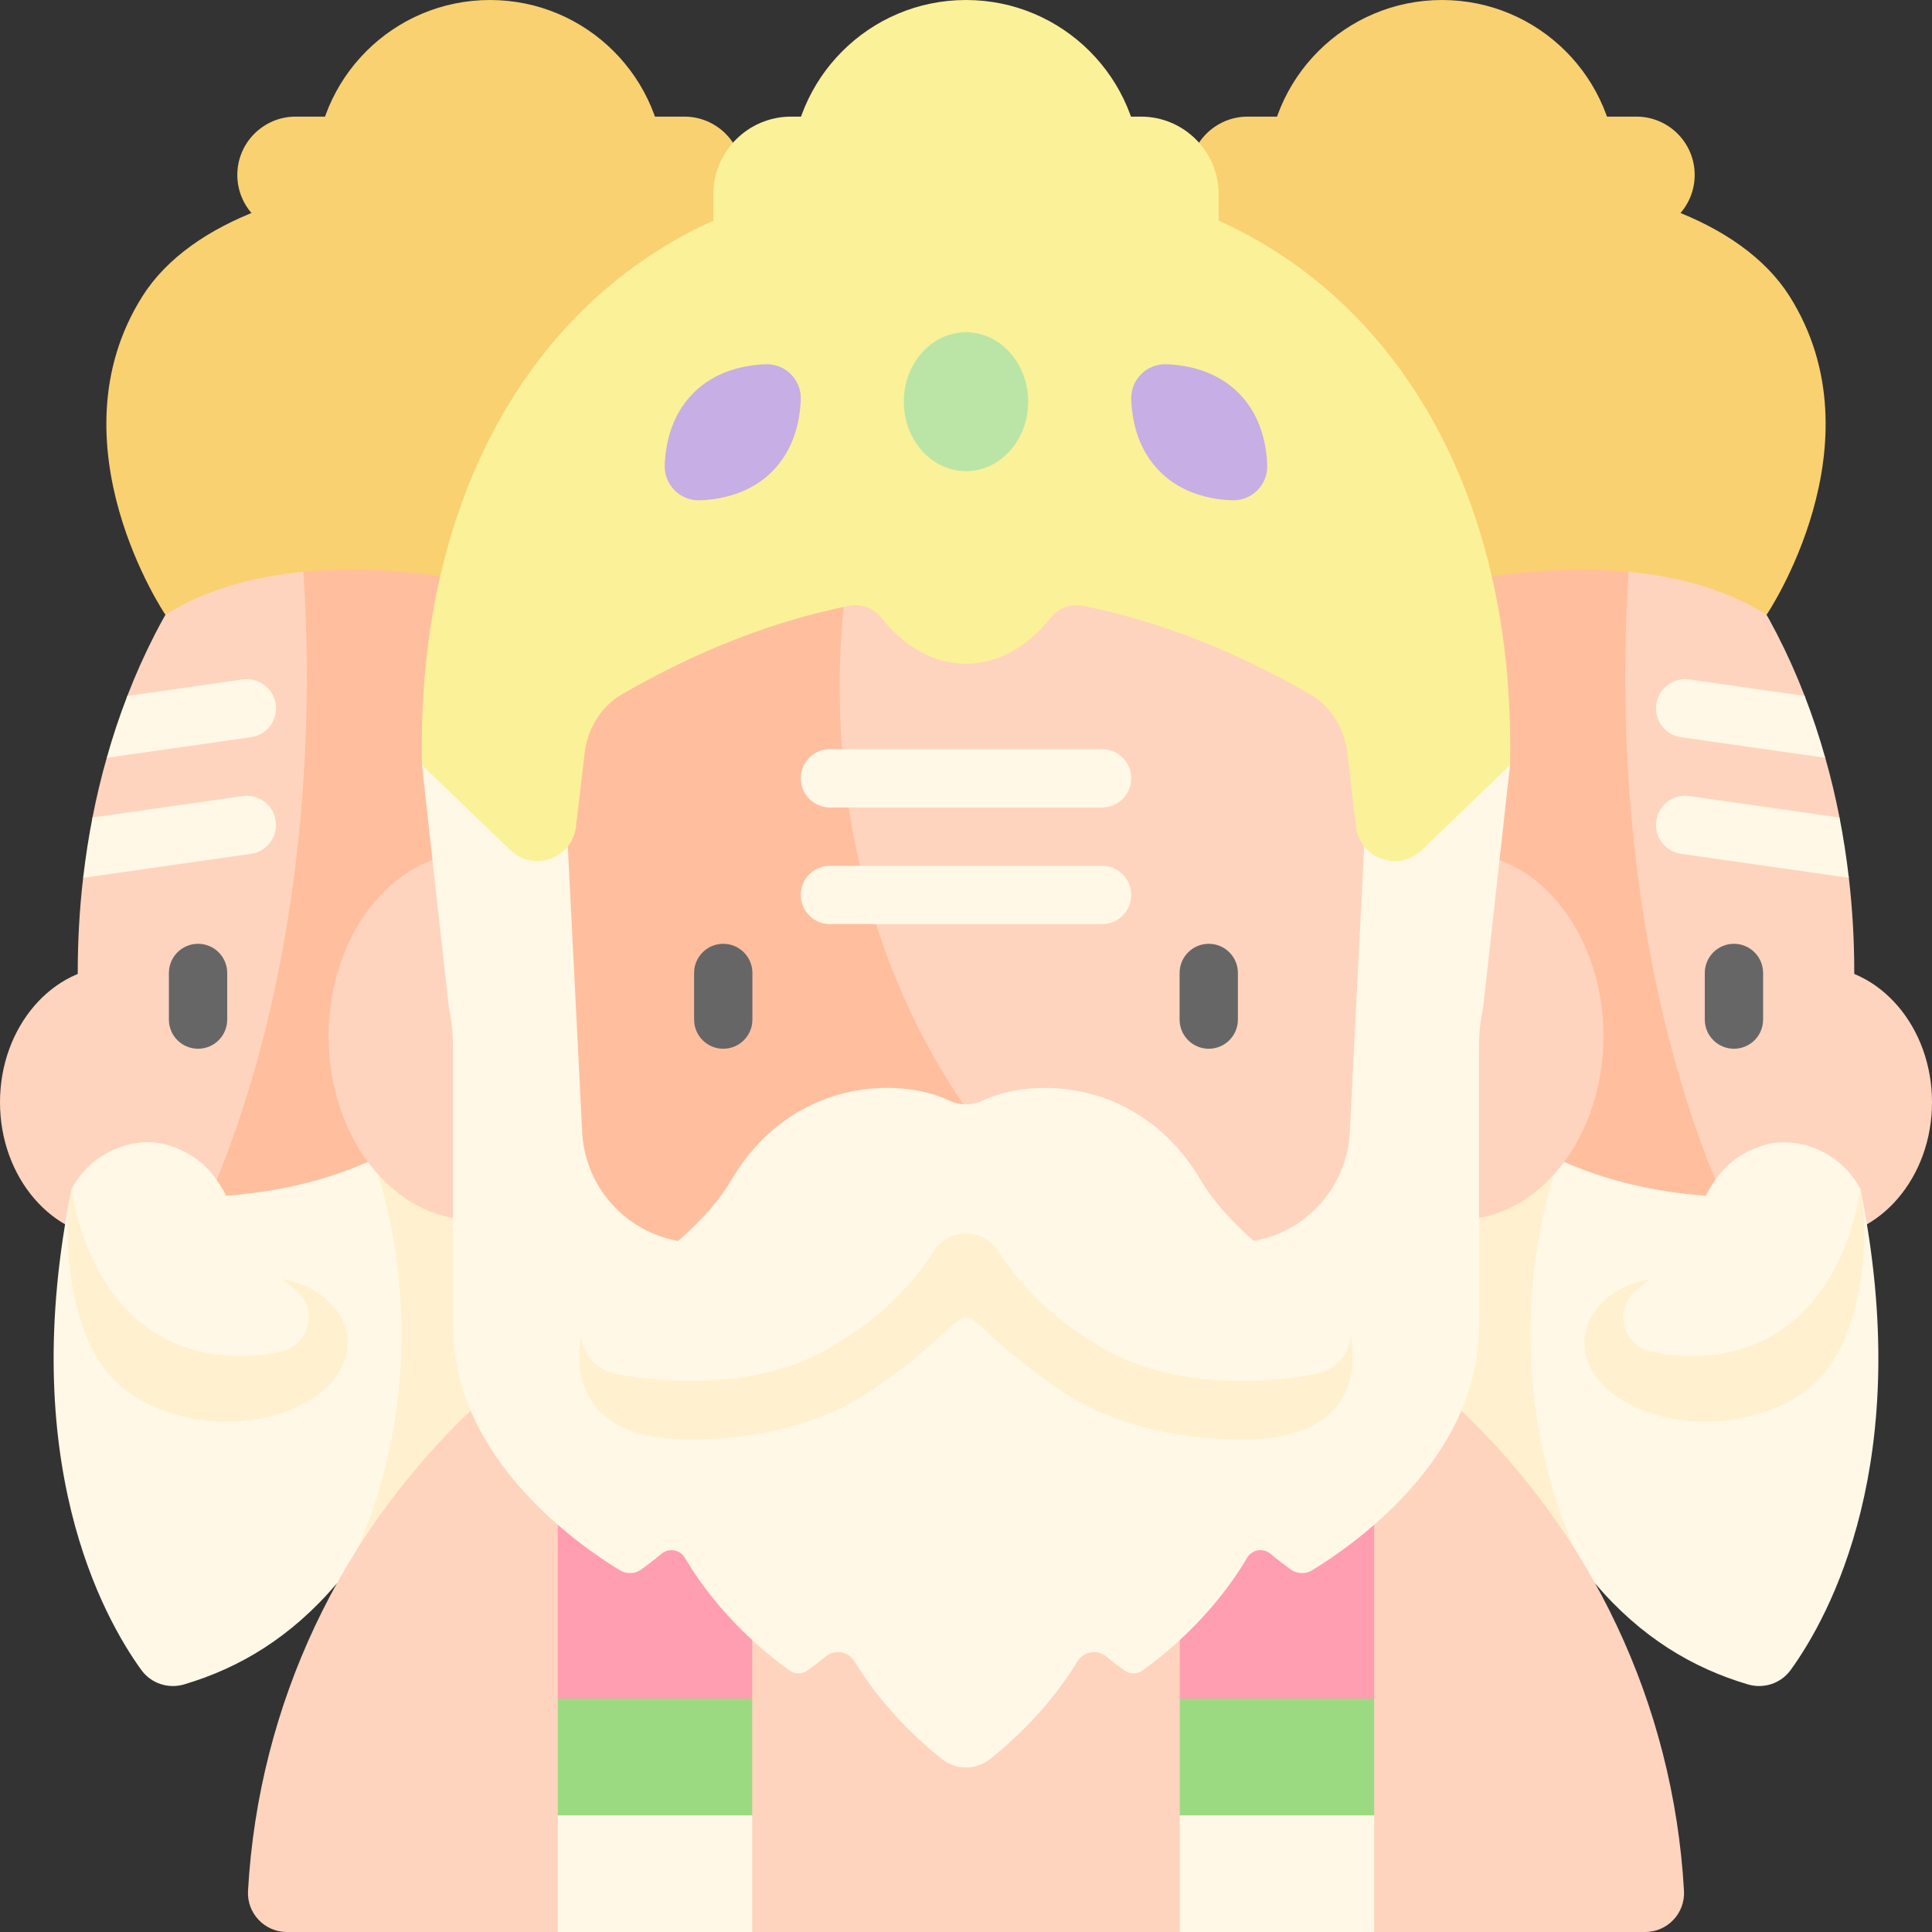 <svg id="Capa_1" enable-background="new 0 0 512 512" height="512" viewBox="0 0 512 512" width="512" xmlns="http://www.w3.org/2000/svg"><rect x="0" y="0" width="512" height="512" fill="#333333" stroke="none"/><g><g><ellipse cx="481.095" cy="292.11" fill="#ffd4be" rx="30.905" ry="36.056"/><g><path d="m491.396 257.607c0 82.662-46.121 149.675-103.018 149.675s-103.018-67.013-103.018-149.675 46.121-149.685 103.018-149.685c38.601 0 72.247 30.854 89.883 76.512.996 2.576-7.567 4.602-6.676 7.269.934 2.794 11.319 6.233 12.125 9.122 1.463 5.141 2.73 10.425 3.781 15.834.501 2.559-6.804 4.354-6.397 6.966.421 2.71 8.55 6.237 8.87 9.002.948 8.126 1.432 16.471 1.432 24.98z" fill="#ffd4be"/></g><g><path d="m471.586 345.842c-18.718 37.241-49.016 61.44-83.208 61.44-56.897 0-103.018-67.013-103.018-149.675s46.121-149.685 103.018-149.685c16.545 0 32.183 5.666 46.039 15.741-2.421 17.709-3.719 36.335-3.719 55.558 0 67.59 15.988 127.783 40.888 166.621z" fill="#ffbf9e"/></g><path d="m428.505 123.622h-92.716v-77.264c-.001-25.603 20.755-46.358 46.358-46.358 25.603 0 46.358 20.755 46.358 46.358z" fill="#f9d171"/><path d="m468.168 162.919c-33.852-21.284-86.022-7.692-86.022-7.692-80.064-62.297-116.382-110.108 0-107.355h15.453c31.945 0 63.823 10.302 76.659 30.644 24.612 39.002-6.09 84.403-6.09 84.403z" fill="#f9d171"/><path d="m459.514 277.93c-4.267 0-7.726-3.459-7.726-7.726v-12.362c0-4.267 3.459-7.726 7.726-7.726s7.726 3.459 7.726 7.726v12.362c0 4.266-3.459 7.726-7.726 7.726z" fill="#666667"/><path d="m493.025 315.079c-41.218 5.987-77.162.782-104.646-24.124-43.349 35.835-59.492 92.916-6.232 135.451 0 0 30.152 7.493 40.603-6.748 12.185 14.32 25.868 22.404 40.456 26.725 4.225 1.252 8.772-.262 11.353-3.833 10.219-14.144 33.119-55.487 18.466-127.471z" fill="#fff8e6"/><path d="m484.721 362.263c-10.276 14.241-34.026 18.118-50.479 11.023-21.899-9.444-17.048-30.545 2.951-34.348 7.533-1.432 24.406-14.883 24.406-14.883s10.904-5.997 31.425-8.975c2.38 11.673.958 34.349-8.303 47.183z" fill="#fff1cf"/><path d="m493.025 315.079c-5.373-10.159-17.245-14.462-26.243-11.398-18.466 6.286-13.466 23.095-33.044 38.154-6.222 4.786-3.883 14.687 3.788 16.356 12.376 2.692 26.398 1.109 37.421-7.896 15.519-12.678 18.078-35.216 18.078-35.216z" fill="#fff8e6"/><path d="m422.137 420.427c-10.951 13.197-39.992 5.975-39.992 5.975-53.26-42.526-37.117-99.608 6.233-135.448 7.613 6.902 15.875 12.29 24.724 16.339-4.852 14.278-7.51 29.865-7.51 46.193.001 24.652 6.079 47.636 16.545 66.941z" fill="#fff1cf"/><path d="m433.656 61.811h-103.018c-8.534 0-15.453-6.918-15.453-15.453 0-8.534 6.918-15.453 15.453-15.453h103.018c8.534 0 15.453 6.918 15.453 15.453-.001 8.534-6.919 15.453-15.453 15.453z" fill="#f9d171"/><g fill="#fff8e6"><path d="m483.711 200.824-38.22-5.46c-4.224-.598-7.16-4.512-6.552-8.736.597-4.224 4.512-7.16 8.736-6.562l30.586 4.368c2.04 5.274 3.874 10.744 5.45 16.39z"/><path d="m489.964 232.625-44.473-6.356c-4.224-.598-7.16-4.512-6.552-8.736.597-4.224 4.512-7.16 8.736-6.562l39.817 5.687c1.02 5.212 1.844 10.538 2.472 15.967z"/></g></g><g><ellipse cx="30.905" cy="292.11" fill="#ffd4be" rx="30.905" ry="36.056"/><g><path d="m20.604 257.607c0 82.662 46.121 149.675 103.018 149.675s103.018-67.013 103.018-149.675-46.121-149.685-103.018-149.685c-38.601 0-72.247 30.854-89.883 76.512-.996 2.576 7.567 4.602 6.676 7.269-.934 2.794-11.319 6.233-12.125 9.122-1.463 5.141-2.73 10.425-3.781 15.834-.501 2.559 6.804 4.354 6.397 6.966-.421 2.71-8.55 6.237-8.87 9.002-.948 8.126-1.432 16.471-1.432 24.98z" fill="#ffd4be"/></g><g><path d="m40.414 345.842c18.718 37.241 49.016 61.44 83.208 61.44 56.897 0 103.018-67.013 103.018-149.675s-46.121-149.685-103.018-149.685c-16.545 0-32.183 5.666-46.039 15.741 2.421 17.709 3.719 36.335 3.719 55.558 0 67.59-15.988 127.783-40.888 166.621z" fill="#ffbf9e"/></g><path d="m83.495 123.622h92.716v-77.264c.001-25.603-20.755-46.358-46.358-46.358-25.603 0-46.358 20.755-46.358 46.358z" fill="#f9d171"/><path d="m43.832 162.919c33.852-21.284 86.022-7.692 86.022-7.692 80.064-62.297 116.382-110.108 0-107.355h-15.453c-31.945 0-63.823 10.302-76.659 30.644-24.612 39.002 6.09 84.403 6.09 84.403z" fill="#f9d171"/><path d="m52.486 277.93c-4.267 0-7.726-3.459-7.726-7.726v-12.362c0-4.267 3.459-7.726 7.726-7.726s7.726 3.459 7.726 7.726v12.362c.001 4.266-3.458 7.726-7.726 7.726z" fill="#666667"/><path d="m18.975 315.079c41.218 5.987 77.162.782 104.646-24.124 43.349 35.835 59.492 92.916 6.232 135.451 0 0-30.152 7.493-40.603-6.748-12.185 14.32-25.868 22.404-40.456 26.725-4.225 1.252-8.772-.262-11.353-3.833-10.219-14.144-33.119-55.487-18.466-127.471z" fill="#fff8e6"/><path d="m27.279 362.263c10.276 14.241 34.026 18.118 50.479 11.023 21.899-9.444 17.048-30.545-2.951-34.348-7.533-1.432-24.406-14.883-24.406-14.883s-10.904-5.997-31.425-8.975c-2.38 11.673-.958 34.349 8.303 47.183z" fill="#fff1cf"/><path d="m18.975 315.079c5.373-10.159 17.245-14.462 26.243-11.398 18.466 6.286 13.466 23.095 33.044 38.154 6.222 4.786 3.883 14.687-3.788 16.356-12.376 2.692-26.398 1.109-37.421-7.896-15.519-12.678-18.078-35.216-18.078-35.216z" fill="#fff8e6"/><path d="m89.863 420.427c10.951 13.197 39.992 5.975 39.992 5.975 53.26-42.526 37.117-99.608-6.233-135.448-7.613 6.902-15.875 12.29-24.724 16.339 4.852 14.278 7.51 29.865 7.51 46.193-.001 24.652-6.079 47.636-16.545 66.941z" fill="#fff1cf"/><path d="m78.344 61.811h103.018c8.534 0 15.453-6.918 15.453-15.453 0-8.534-6.918-15.453-15.453-15.453h-103.018c-8.534 0-15.453 6.918-15.453 15.453.001 8.534 6.919 15.453 15.453 15.453z" fill="#f9d171"/><g fill="#fff8e6"><path d="m28.289 200.824 38.22-5.46c4.224-.598 7.16-4.512 6.552-8.736-.597-4.224-4.512-7.16-8.736-6.562l-30.586 4.368c-2.04 5.274-3.874 10.744-5.45 16.39z"/><path d="m22.036 232.625 44.473-6.356c4.224-.598 7.16-4.512 6.552-8.736-.597-4.224-4.512-7.16-8.736-6.562l-39.817 5.687c-1.02 5.212-1.844 10.538-2.472 15.967z"/></g></g><path d="m435.983 512h-71.814l-20.604-10.302-30.905 10.302h-113.32l-30.905-10.302-20.604 10.302h-71.814c-5.934 0-10.631-4.996-10.291-10.91 5.655-100.174 88.688-179.673 190.274-179.673s184.619 79.499 190.274 179.674c.34 5.913-4.357 10.909-10.291 10.909z" fill="#ffd4be"/><g><ellipse cx="386.53" cy="274.597" fill="#ffd4be" rx="38.379" ry="48.69"/><g><ellipse cx="256" cy="257.606" fill="#ffd4be" rx="143.922" ry="149.679"/></g><ellipse cx="125.47" cy="274.597" fill="#ffd4be" rx="38.379" ry="48.69"/><g><path d="m365.704 354.496c-26.393 32.296-65.746 52.786-109.704 52.786-79.489 0-133.625-67.013-133.625-149.675 0-75.45 43.391-137.879 113.207-148.192-8.386 22.067-13.063 46.678-13.063 72.618 0 95.261 63.088 172.483 140.908 172.483.763 0 1.515-.01 2.277-.02z" fill="#ffbf9e"/></g></g><g fill="#666667"><path d="m191.667 277.93c-4.267 0-7.726-3.459-7.726-7.726v-12.362c0-4.267 3.459-7.726 7.726-7.726s7.726 3.459 7.726 7.726v12.362c0 4.266-3.459 7.726-7.726 7.726z"/><path d="m320.333 277.93c-4.267 0-7.726-3.459-7.726-7.726v-12.362c0-4.267 3.459-7.726 7.726-7.726s7.726 3.459 7.726 7.726v12.362c.001 4.266-3.458 7.726-7.726 7.726z"/></g><g><path d="m364.169 450.189-25.755 10.302-25.754-10.302v-72.113h51.509z" fill="#ff9eb1"/><path d="m364.169 512h-51.509v-30.905l25.754-10.302 25.755 10.302z" fill="#fff8e6"/><path d="m312.66 450.189h51.509v30.905h-51.509z" fill="#9cda82"/></g><g><path d="m199.34 450.189-25.754 10.302-25.755-10.302v-72.113h51.509z" fill="#ff9eb1"/><path d="m199.34 512h-51.509v-30.905l25.755-10.302 25.754 10.302z" fill="#fff8e6"/><path d="m147.831 450.189h51.509v30.905h-51.509z" fill="#9cda82"/></g><path d="m379.745 326.567c-26.731 4.679-52.527 8.028-77.387 10.048-15.832 1.286-31.285-18.57-46.358-18.362-13.191.182-26.092 20.555-38.703 19.912-29.991-1.531-58.339-5.397-85.043-11.598-3.06 7.458-12.197 15.834-12.197 25.023 0 35.171 33.993 58.364 44.241 64.557 1.761 1.064 3.979.983 5.65-.218 1.391-1 3.234-2.393 5.357-4.16 1.957-1.63 4.906-1.138 6.197 1.058 9.229 15.705 22.365 26.058 27.704 29.857 1.437 1.022 3.35 1.022 4.786-.001 1.241-.884 2.903-2.122 4.839-3.699 2.44-1.987 6.04-1.343 7.672 1.347 7.336 12.086 16.903 20.889 23.121 25.837 3.726 2.965 9.025 2.965 12.751 0 6.218-4.949 15.785-13.751 23.121-25.837 1.633-2.69 5.233-3.335 7.672-1.347 1.936 1.577 3.598 2.815 4.839 3.699 1.436 1.023 3.35 1.024 4.786.001 5.339-3.799 18.476-14.152 27.704-29.857 1.29-2.196 4.239-2.687 6.197-1.058 2.122 1.767 3.966 3.16 5.357 4.16 1.671 1.201 3.888 1.283 5.65.218 10.248-6.193 44.241-29.386 44.241-64.557.001-9.189-9.137-17.564-12.197-25.023z" fill="#fff8e6"/><path d="m376.748 194.405c-4.656 4.471-15.226 29.927-15.226 29.927l-3.843 76.429c-1.051 14.021-11.445 25.569-25.281 28.083l-76.398 13.897-76.398-13.897c-13.835-2.514-24.23-14.062-25.281-28.083l-3.843-76.429-15.226-19.625-23.426-1.957 7.129 64.221c.731 3.482 1.102 7.026 1.102 10.59v74.029s89.276 15.205 135.943 16.998c46.667-1.793 135.943-16.998 135.943-16.998v-74.029c0-3.564.371-7.108 1.102-10.59l7.129-64.221z" fill="#fff8e6"/><path d="m358.039 354.104c-36.52-5.913-79.788-22.623-79.788-22.623l-22.25-16.553v-.002l-.001.001v-.001.002l-22.25 16.553s-43.268 16.71-79.788 22.623c-3.132 20.624 11.476 27.619 29.041 27.341 18.224 0 34.47-4.265 47.028-12.342 39.213-26.671 12.783-26.576 51.94 0 12.558 8.077 28.804 12.342 47.028 12.342 17.564.278 32.172-6.717 29.04-27.341z" fill="#fff1cf"/><path d="m318.187 312.711c-15.972-26.913-44.389-27.394-57.666-21.08-2.871 1.365-6.172 1.365-9.042 0-13.277-6.314-41.694-5.833-57.666 21.08-7.431 12.522-21.894 23.118-34.298 30.503-8.965 5.337-6.584 18.893 3.66 20.872 18.841 3.641 42.059 2.638 58.648-8.077 12.201-7.389 20.219-15.959 25.485-24.303 4.03-6.387 13.352-6.387 17.382 0 5.265 8.343 13.284 16.913 25.485 24.303 16.527 10.717 39.793 11.716 58.653 8.077 10.243-1.976 12.625-15.533 3.661-20.869-12.404-7.384-26.87-17.983-34.302-30.506z" fill="#fff8e6"/><g fill="#fff8e6"><path d="m292.058 213.989h-72.113c-4.267 0-7.726-3.459-7.726-7.726s3.459-7.726 7.726-7.726h72.113c4.267 0 7.726 3.459 7.726 7.726s-3.459 7.726-7.726 7.726z"/><path d="m292.058 244.894h-72.113c-4.267 0-7.726-3.459-7.726-7.726s3.459-7.726 7.726-7.726h72.113c4.267 0 7.726 3.459 7.726 7.726.001 4.267-3.459 7.726-7.726 7.726z"/></g><g><g fill="#fbf198"><path d="m268.782 47.92h-25.563c-73.196-1.937-133.42 55.99-131.394 154.826l23.432 22.565c6.135 5.908 16.381 2.243 17.377-6.216l2.298-19.522c.786-6.614 4.45-12.434 9.865-15.566 20.129-11.62 40.181-19.429 60.168-23.457 3.247-.649 6.609.577 8.758 3.307 5.889 7.479 13.709 12.033 22.278 12.033 8.568 0 16.389-4.553 22.278-12.033 2.149-2.73 5.51-3.956 8.758-3.307 19.987 4.028 40.039 11.837 60.168 23.457 5.416 3.132 9.08 8.952 9.866 15.566l2.298 19.522c.996 8.459 11.242 12.124 17.377 6.216l23.432-22.565c2.024-98.836-58.201-156.763-131.396-154.826z"/><path d="m302.358 123.622h-92.716v-77.264c0-25.603 20.755-46.358 46.358-46.358 25.603 0 46.358 20.755 46.358 46.358z"/><path d="m322.962 61.811h-133.924v-10.302c0-11.379 9.225-20.604 20.604-20.604h92.716c11.379 0 20.604 9.225 20.604 20.604z"/></g><g><path d="m326.528 132.58c5.205.191 9.496-4.1 9.305-9.305-.211-5.763-1.789-13.318-7.605-19.134s-13.371-7.394-19.134-7.605c-5.205-.191-9.496 4.1-9.305 9.305.211 5.763 1.789 13.318 7.605 19.134s13.371 7.394 19.134 7.605z" fill="#c7aee4"/><path d="m185.472 132.58c-5.205.191-9.496-4.1-9.305-9.305.211-5.763 1.789-13.318 7.605-19.134s13.371-7.394 19.134-7.605c5.205-.191 9.496 4.1 9.305 9.305-.211 5.763-1.789 13.318-7.605 19.134s-13.371 7.394-19.134 7.605z" fill="#c7aee4"/><ellipse cx="256" cy="106.455" fill="#bbe5a7" rx="16.483" ry="18.405"/></g></g></g></svg>